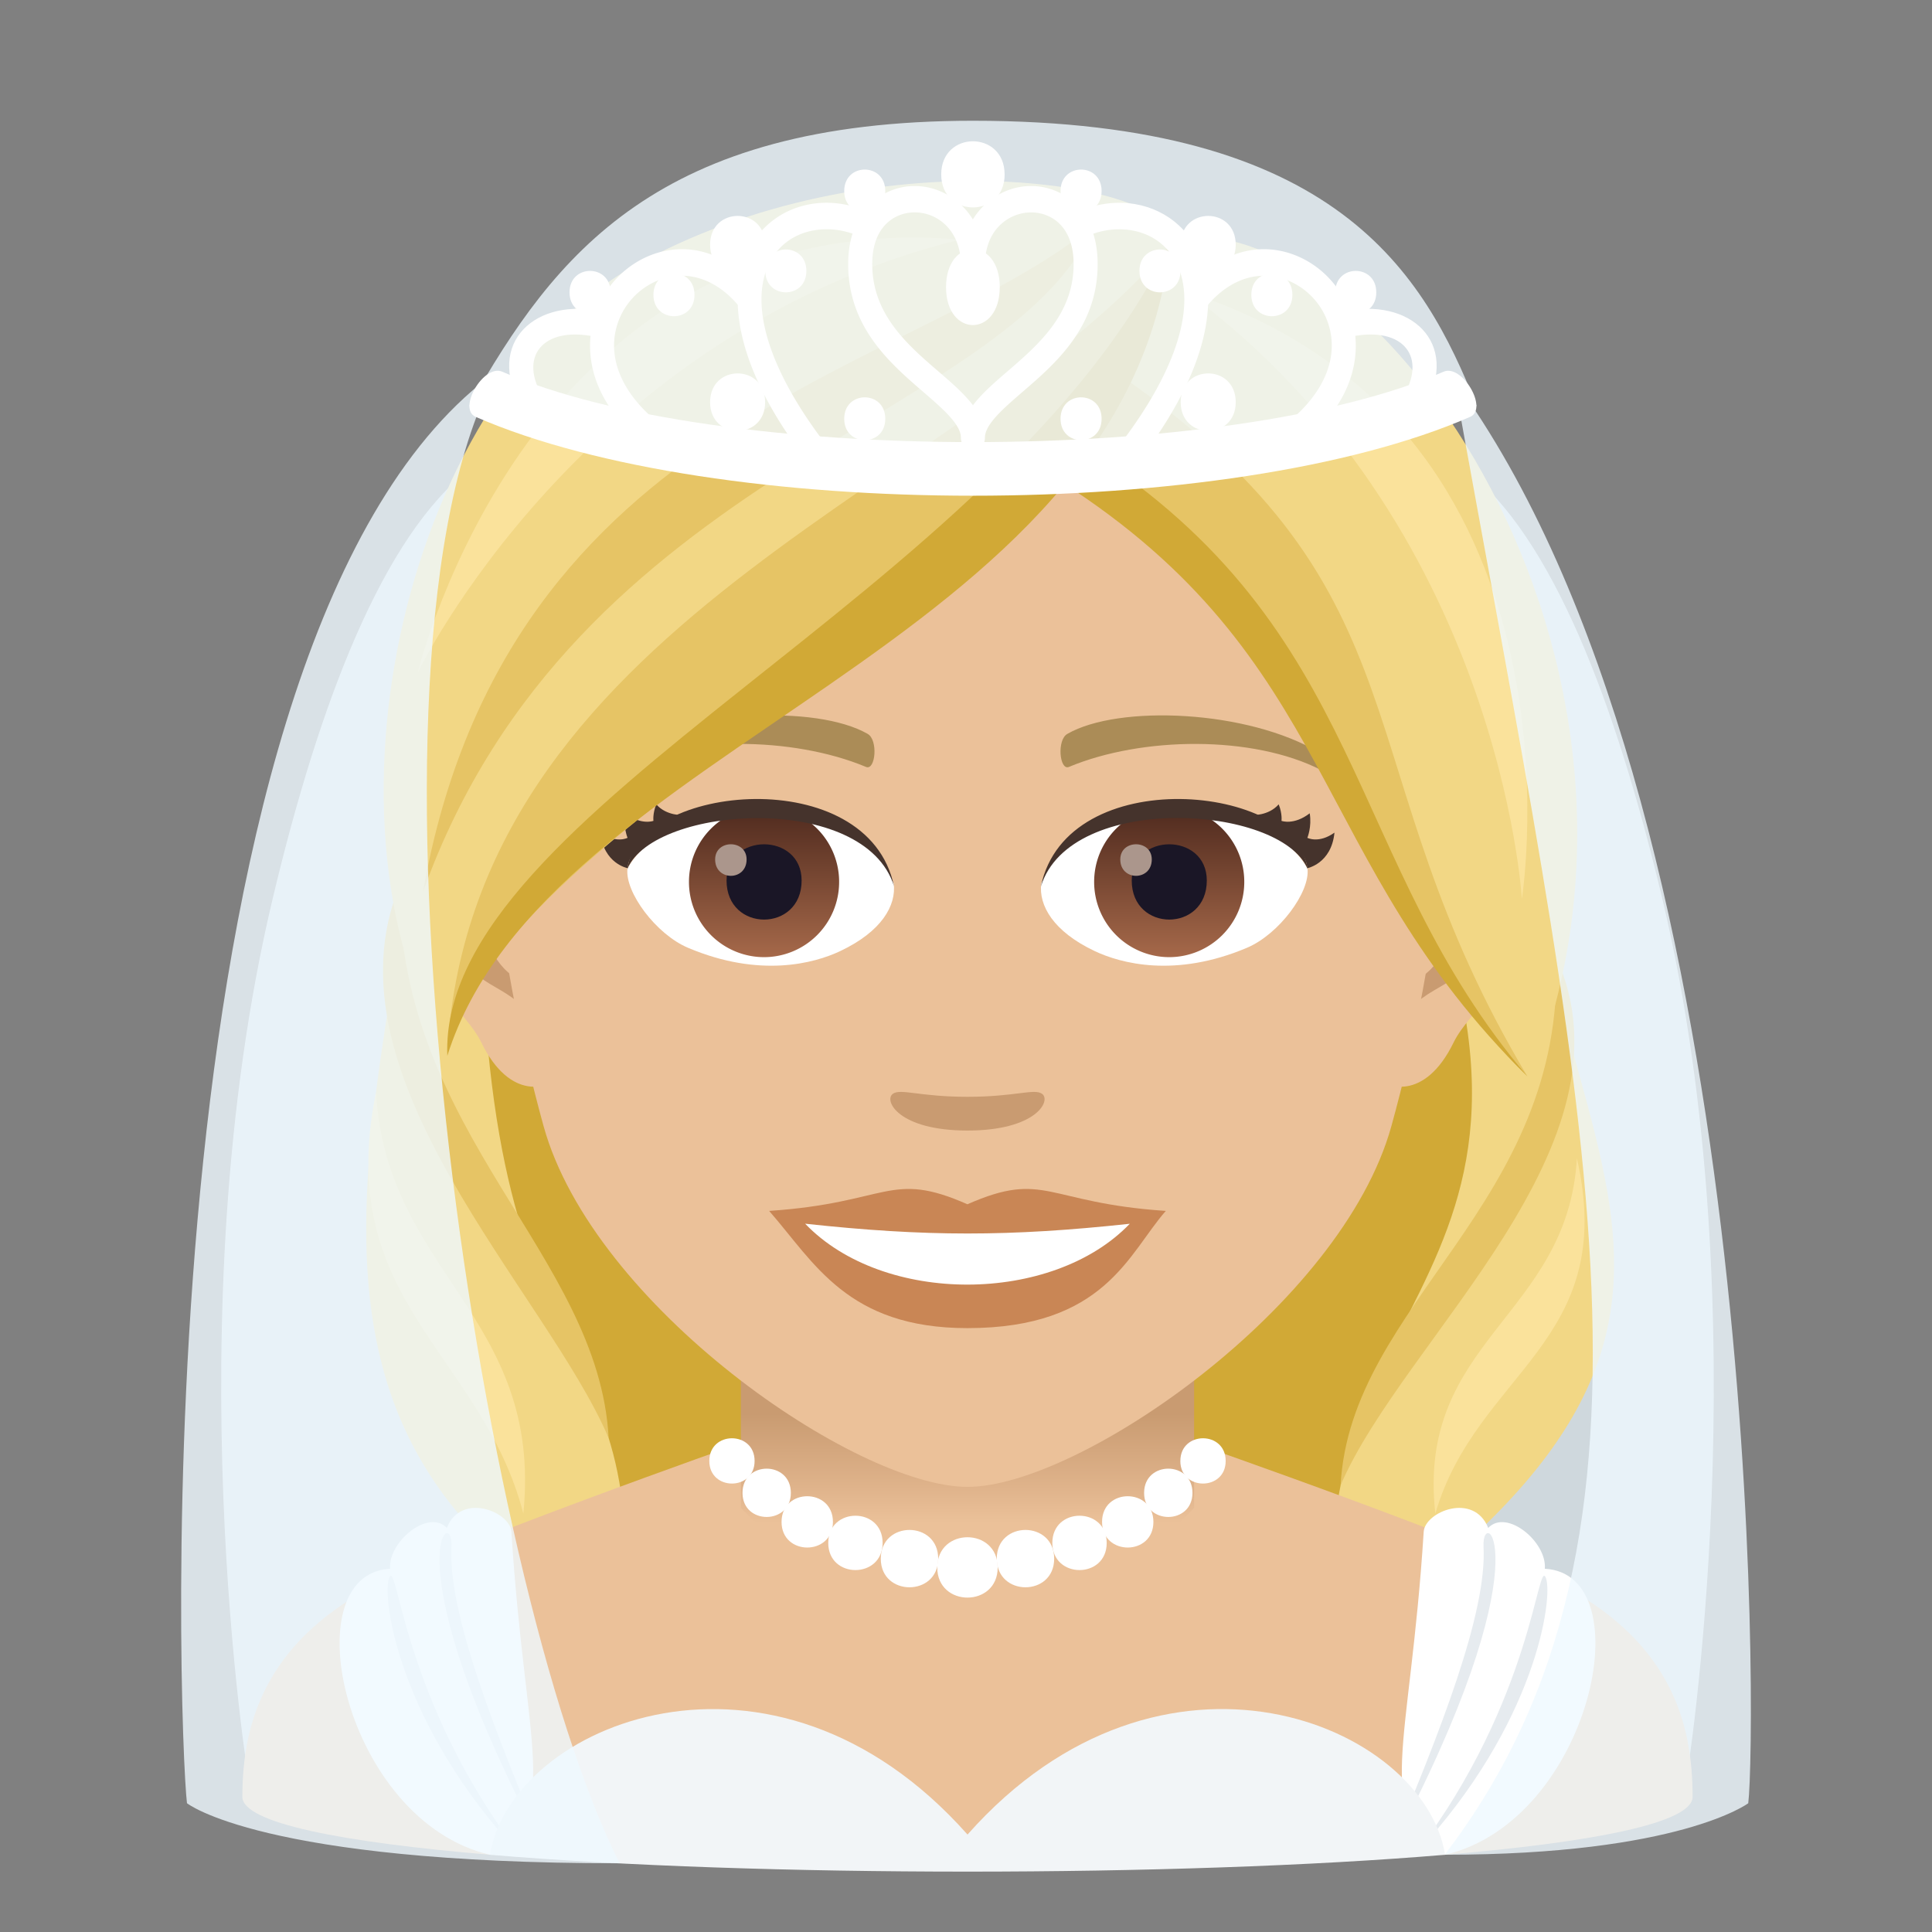 <svg xmlns="http://www.w3.org/2000/svg" xml:space="preserve" style="enable-background:new 0 0 64 64" viewBox="0 0 64 64"><rect x="0" y="0" width="64" height="64" fill="#808080" stroke="none"/><path d="M55.062 29.755c-1.544-6.49-3.656-12.007-6.532-14.224-6.11-4.709-26.85-4.709-32.96 0-2.878 2.217-4.99 7.734-6.534 14.224-3.308 13.893-.795 29.246-.795 29.246h47.616s2.513-15.353-.795-29.246z" style="fill:#cfd8dd"/><path d="m50.731 20.485-36.275.678c-.61 13.096-6.671 24.218 3.627 31.633l29.606-.915c12.263-10.34.852-15.681 3.042-31.396z" style="fill:#f2d785"/><path d="M42.834 20.485h-26.51c-2.013 25.221 4.402 22.058 4.402 31.226h23.44c0-10.136 11.176-10.772-1.332-31.226z" style="fill:#d1a936"/><path d="M20.163 47.637c-.333-6.092-6.926-10.062-6.937-18.277-2.584 6.325 4.848 13.401 6.937 18.277z" style="fill:#e6c465"/><path d="M17.337 50.14c.653-6.547-4.567-7.985-4.879-13.97-1.42 6.953 3.476 8.607 4.88 13.97z" style="fill:#fae29b"/><path d="M44.409 49.2c.332-6.09 7.44-9.283 7.142-17.493 2.82 6.224-5.053 12.619-7.142 17.494z" style="fill:#e6c465"/><path d="M47.547 50.14c-.638-5.748 4.384-6.516 4.69-11.77 1.388 6.104-3.317 7.062-4.69 11.77z" style="fill:#fae29b"/><path d="M56.07 59.523c0-2.452-.73-5.048-4.203-6.948-2.39-1.312-12.418-4.806-12.418-4.806h-14.8s-9.959 3.502-12.363 4.81c-3.483 1.892-4.258 4.488-4.258 6.944 0 .867 3.316 1.507 8.2 1.918H47.87c4.886-.412 8.2-1.05 8.2-1.918z" style="fill:#ebc199"/><linearGradient id="a" x1="32.049" x2="32.049" y1="50.448" y2="46.835" gradientUnits="userSpaceOnUse"><stop offset="0" style="stop-color:#ebc199"/><stop offset=".328" style="stop-color:#dfb38b"/><stop offset="1" style="stop-color:#c99b71"/></linearGradient><path d="M24.543 49.948s2.363 2.832 7.506 2.832c5.145 0 7.507-2.832 7.507-2.832v-6.036H24.543v6.036z" style="fill:url(#a)"/><path d="M12.924 51.967c-.073-.886 1.265-1.996 1.877-1.353.48-1.198 2.097-.533 2.14.127.459 7.293 1.68 9.25-.712 10.7-4.809-1.119-6.59-9.296-3.305-9.474z" style="fill:#fff"/><path d="M14.954 51.237c-.118 2.191 1.443 6.142 3.095 10.08-5.217-9.815-3.015-11.53-3.095-10.08zm-2.066 1.041c-.241.644.315 4.836 4.306 9.117-3.898-5.127-4.023-9.867-4.306-9.117z" style="fill:#e6ebef"/><path d="M51.174 51.967c.075-.886-1.263-1.996-1.875-1.353-.481-1.198-2.097-.533-2.137.127-.461 7.293-1.685 9.25.708 10.7 4.811-1.119 6.59-9.296 3.304-9.474z" style="fill:#fff"/><path d="M49.144 51.237c.12 2.191-1.44 6.142-3.095 10.08 5.219-9.815 3.017-11.53 3.095-10.08zm2.068 1.041c.24.644-.317 4.836-4.307 9.117 3.899-5.127 4.025-9.867 4.307-9.117z" style="fill:#e6ebef"/><path d="M32.05 60.772c-6.447-7.272-15.118-3.66-15.821.67 8.835.744 22.808.744 31.641 0-.701-4.331-9.375-7.943-15.82-.67z" style="fill:#f2f5f7"/><path d="M31.079 51.633c0 1.264-1.902 1.264-1.902 0 0-1.269 1.902-1.269 1.902 0z" style="fill:#fff"/><path d="M29.238 51.112c0 1.198-1.801 1.198-1.801 0 0-1.202 1.801-1.202 1.801 0z" style="fill:#fff"/><path d="M27.592 50.416c0 1.131-1.702 1.131-1.702 0 0-1.135 1.702-1.135 1.702 0z" style="fill:#fff"/><path d="M26.198 49.45c.004 1.064-1.597 1.071-1.601.007-.005-1.07 1.596-1.076 1.601-.007z" style="fill:#fff"/><path d="M24.997 48.396c0 .998-1.5.998-1.5 0 0-1.002 1.5-1.002 1.5 0zm6.051 3.529c0 1.33 2.002 1.33 2.002 0 0-1.336-2.002-1.336-2.002 0z" style="fill:#fff"/><path d="M33.02 51.633c0 1.264 1.901 1.264 1.901 0 0-1.269-1.902-1.269-1.902 0z" style="fill:#fff"/><path d="M34.86 51.112c0 1.198 1.801 1.198 1.801 0 0-1.202-1.801-1.202-1.801 0z" style="fill:#fff"/><path d="M36.507 50.416c0 1.131 1.701 1.131 1.701 0 0-1.135-1.701-1.135-1.701 0z" style="fill:#fff"/><path d="M37.9 49.45c-.004 1.064 1.597 1.071 1.602.007.004-1.07-1.597-1.076-1.602-.007z" style="fill:#fff"/><path d="M39.1 48.396c0 .998 1.502.998 1.502 0 0-1.002-1.501-1.002-1.501 0z" style="fill:#fff"/><path d="M48.426 24.637c-2.535.308-4.366 8.82-2.772 11.065.223.315 1.53.816 2.498-1.168.537-1.097 2.085-2.013 2.564-4.276.615-2.903.232-5.927-2.29-5.621zm-32.753 0c2.536.308 4.366 8.82 2.77 11.065-.222.315-1.53.816-2.498-1.168-.536-1.097-2.084-2.013-2.563-4.276-.615-2.903-.23-5.928 2.291-5.621z" style="fill:#ebc199"/><path d="M48.357 26.27c-.661.208-1.383 1.219-1.774 2.898 2.312-.498 1.734 3.364-.276 3.435.018.388.045.788.092 1.208.968-1.408 1.952-.842 2.926-2.941.878-1.89.67-5.115-.968-4.6zm-30.842 2.892c-.391-1.675-1.111-2.685-1.772-2.892-1.638-.517-1.848 2.71-.97 4.6.974 2.099 1.957 1.533 2.927 2.94.047-.42.074-.82.09-1.209-1.988-.095-2.557-3.909-.274-3.439z" style="fill:#c99b71"/><path d="M32.049 8.272c-10.985 0-16.277 8.97-15.616 20.502.136 2.318.78 5.662 1.573 8.528 1.647 5.956 10.34 11.953 14.043 11.953 3.7 0 12.394-5.997 14.043-11.953.794-2.866 1.437-6.21 1.573-8.528.66-11.532-4.63-20.502-15.616-20.502z" style="fill:#ebc199"/><path d="M32.047 39.893c-2.573-1.136-2.594-.046-6.568.22 1.491 1.7 2.59 3.883 6.567 3.883 4.566 0 5.337-2.48 6.573-3.883-3.978-.266-3.995-1.356-6.572-.22z" style="fill:#c98655"/><path d="M26.672 40.537c2.595 2.707 8.19 2.672 10.753.002-3.995.43-6.757.43-10.753-.002z" style="fill:#fff"/><path d="M43.721 24.938c-2.386-1.428-6.667-1.601-8.36-.629-.36.196-.263 1.226.047 1.097 2.416-1.01 6.097-1.058 8.365.107.303.156.31-.368-.052-.575zm-23.346 0c2.386-1.428 6.666-1.601 8.364-.629.359.196.263 1.226-.05 1.097-2.416-1.01-6.093-1.06-8.364.107-.305.156-.31-.368.05-.575z" style="fill:#ab8c57"/><path d="M34.518 36.233c-.262-.184-.875.1-2.47.1-1.594 0-2.208-.284-2.47-.1-.313.22.185 1.218 2.47 1.218 2.284 0 2.785-.996 2.47-1.218z" style="fill:#c99b71"/><path d="M29.605 29.263c.093.73-.4 1.594-1.767 2.241-.868.412-2.673.897-5.046-.107-1.063-.449-2.1-1.85-2.006-2.623 1.286-2.43 7.616-2.787 8.82.49z" style="fill:#fff"/><linearGradient id="b" x1="-424.571" x2="-424.571" y1="477.439" y2="478.197" gradientTransform="matrix(6.57 0 0 -6.57 2814.782 3168.527)" gradientUnits="userSpaceOnUse"><stop offset="0" style="stop-color:#a6694a"/><stop offset="1" style="stop-color:#4f2a1e"/></linearGradient><path d="M25.31 26.721a2.49 2.49 0 0 1 2.487 2.493 2.49 2.49 0 0 1-2.487 2.493 2.49 2.49 0 0 1-2.487-2.493 2.49 2.49 0 0 1 2.487-2.493z" style="fill:url(#b)"/><path d="M24.068 29.168c0 1.726 2.487 1.726 2.487 0 0-1.6-2.487-1.6-2.487 0z" style="fill:#1a1626"/><path d="M23.69 28.47c0 .724 1.042.724 1.042 0 0-.67-1.042-.67-1.042 0z" style="fill:#ab968c"/><path d="M29.617 29.36c-.974-3.138-7.93-2.69-8.831-.586.347-2.802 7.97-3.541 8.83.585z" style="fill:#45332c"/><path d="M34.493 29.263c-.093.73.4 1.594 1.767 2.241.868.412 2.673.897 5.046-.107 1.064-.449 2.1-1.85 2.006-2.623-1.285-2.43-7.616-2.787-8.82.49z" style="fill:#fff"/><linearGradient id="c" x1="-425.226" x2="-425.226" y1="477.439" y2="478.197" gradientTransform="matrix(6.57 0 0 -6.57 2832.512 3168.527)" gradientUnits="userSpaceOnUse"><stop offset="0" style="stop-color:#a6694a"/><stop offset="1" style="stop-color:#4f2a1e"/></linearGradient><path d="M38.732 26.721a2.49 2.49 0 0 1 2.486 2.493 2.49 2.49 0 0 1-2.486 2.493 2.49 2.49 0 0 1-2.487-2.493 2.49 2.49 0 0 1 2.487-2.493z" style="fill:url(#c)"/><path d="M37.49 29.168c0 1.726 2.487 1.726 2.487 0 0-1.6-2.487-1.6-2.487 0z" style="fill:#1a1626"/><path d="M37.111 28.47c0 .724 1.043.724 1.043 0 0-.67-1.043-.67-1.043 0z" style="fill:#ab968c"/><path d="M34.483 29.36c.972-3.137 7.923-2.703 8.829-.586-.349-2.802-7.97-3.541-8.83.585zM21.74 26.645c-.126.312-.094.547-.094.547s-.406.156-.935-.25c-.074.45.077.812.077.812s-.374.201-.898-.172c.104 1.032.904 1.178.904 1.178s-.045-.906 1.83-1.76c0 0-.542.035-.885-.355z" style="fill:#45332c"/><path d="M42.358 26.645c.125.312.093.547.093.547s.405.156.935-.25c.074.45-.078.812-.078.812s.374.201.898-.172c-.103 1.032-.903 1.178-.903 1.178s.045-.906-1.83-1.76c0 0 .542.035.885-.355z" style="fill:#45332c"/><path d="M35.13 15.55c7.71 4.334 9.552 12.912 15.532 20.318 5.64-14.015-5.07-29.11-11.864-27.984 0 0-.644 4.166-3.668 7.666z" style="fill:#f2d785"/><path d="M35.635 15.363c8.791 5.708 9.418 14.991 14.96 20.291-6.2-10.385-3.044-15.932-13.419-23.177l-1.541 2.886z" style="fill:#e6c465"/><path d="M35.13 15.946c9.234 5.9 8.188 12.544 15.465 19.708-6.104-7.164-5.2-14.75-14.606-20.77l-.859 1.062z" style="fill:#d1a936"/><path d="M50.414 29.776S49.7 17.325 39.312 9.667c13.609 4.335 11.102 20.11 11.102 20.11z" style="fill:#fae29b"/><path d="M38.76 8.104c.725-1.901-9.01-3.738-17.037.327-8.07 3.817-11.608 18.434-6.905 26.544 1.027-8.584 20.059-13.164 23.941-26.871z" style="fill:#f2d785"/><path d="M38.76 8.104c-6.49 7.808-22.734 12.217-23.916 26.31 3.249-8.518 22.798-15.23 23.915-26.31z" style="fill:#e6c465"/><path d="M14.818 34.975c3.278-10.39 22.507-13.449 23.941-26.871-5.54 11.591-24.253 18.68-23.941 26.871z" style="fill:#d1a936"/><path d="M13.846 22.263S19.272 11.033 31.8 7.936C17.57 6.731 13.846 22.263 13.846 22.263z" style="fill:#fae29b"/><path d="M14.012 29.546c5.03-14.04 19.508-15.662 22.233-22.1-5.819 4.875-19.444 6.281-22.233 22.1z" style="fill:#e6c465"/><path d="M16.48 12.282C4.471 20.844 5.93 57.63 6.194 59.734c0 0 2.474 1.99 14.332 1.99-4.67-9.242-9.324-39.902-4.046-49.442zm31.686.306c10.33 14.096 10.011 45.043 9.747 47.147 0 0-2.271 1.706-10.058 1.706 8.191-10.7 4.583-25.041.311-48.853z" style="opacity:.8;fill:#eff9ff"/><path d="M32.229 4c-10.434 0-13.86 4.43-16.679 9.425-.214.38 9.321 2.552 16.679 2.552 7.357 0 16.841-2.142 16.678-2.552C47.169 9.055 44.3 4 32.229 4z" style="opacity:.8;fill:#eff9ff"/><path d="M15.758 13.809c-.613-.267.268-1.764.882-1.495 7.127 3.114 24.077 3.102 31.178 0 .614-.269 1.495 1.228.882 1.495-7.97 3.483-24.972 3.483-32.942 0z" style="fill:#fff"/><path d="M34.157 6.162c1.062 0 2.204.81 2.204 2.585 0 2.093-1.39 3.291-2.507 4.251-.63.547-1.227 1.063-1.227 1.5 0 .244-.178.436-.396.436-.223 0-.4-.192-.4-.437 0-.436-.597-.952-1.229-1.499-1.115-.96-2.505-2.158-2.505-4.25 0-1.778 1.142-2.586 2.204-2.586.726 0 1.48.38 1.926 1.106.11-.176.228-.32.34-.433.423-.427 1-.673 1.59-.673zm-2.326 2.623c0-1.146-.768-1.75-1.53-1.75-.648 0-1.407.45-1.407 1.712 0 1.666 1.166 2.674 2.198 3.562.445.383.854.74 1.139 1.116.281-.377.69-.733 1.134-1.116 1.031-.888 2.2-1.896 2.2-3.562 0-1.262-.76-1.711-1.408-1.711a1.49 1.49 0 0 0-1.052.443c-.313.316-.478.77-.478 1.306 0 .243-.178.44-.396.44-.223 0-.4-.197-.4-.44z" style="fill:#fff"/><path d="M33.28 5.778c0 1.458-2.101 1.458-2.101 0 0-1.464 2.1-1.464 2.1 0zm-.162 3.736c0 1.672-1.779 1.672-1.779 0 0-1.679 1.78-1.679 1.78 0zm2.014-3.186c0 .944 1.36.944 1.36 0 0-.948-1.36-.948-1.36 0zm12.148 6.993c1.077-2.179-.816-3.563-2.98-2.941l.15.848c1.824-.521 2.791.408 2.137 1.712l.693.381z" style="fill:#fff"/><path d="M37.313 7.606c.853.084 1.5.59 1.774 1.383.507 1.476-.32 3.668-2.251 6.069h1.053c2.429-3.264 2.287-5.37 1.943-6.38-.38-1.103-1.296-1.831-2.45-1.947-.666-.065-1.334.091-1.952.41.135.252.268.505.397.76.475-.234.982-.345 1.486-.295z" style="fill:#fff"/><path d="M43.383 14.487c1.637-1.47 1.618-2.952 1.46-3.704-.246-1.184-1.132-2.134-2.26-2.434l-.03-.008c-1.209-.303-2.409.201-3.297 1.384l.611.558c.699-.926 1.62-1.318 2.535-1.081a2.334 2.334 0 0 1 1.666 1.773c.2.958-.222 1.964-1.186 2.832l.501.68z" style="fill:#fff"/><path d="M44.232 9.685c0 .944 1.359.944 1.359 0 0-.948-1.36-.948-1.36 0zm-5.12-1.579c0 1.266 1.823 1.266 1.823 0 0-1.271-1.823-1.271-1.823 0zm-9.786-1.778c0 .944-1.36.944-1.36 0 0-.948 1.36-.948 1.36 0zm5.806 7.545c0 .944 1.36.944 1.36 0 0-.948-1.36-.948-1.36 0zm-5.806 0c0 .944-1.36.944-1.36 0 0-.948 1.36-.948 1.36 0zm-12.148-.552c-1.077-2.179.815-3.563 2.98-2.941l-.15.848c-1.824-.521-2.792.408-2.138 1.712l-.692.381z" style="fill:#fff"/><path d="M27.145 7.606c-.854.084-1.5.59-1.774 1.383-.507 1.476.32 3.668 2.251 6.069H26.57c-2.43-3.264-2.287-5.37-1.943-6.38.38-1.103 1.295-1.831 2.45-1.947.665-.065 1.334.091 1.952.41a36.54 36.54 0 0 0-.397.76c-.475-.234-.982-.345-1.486-.295z" style="fill:#fff"/><path d="M21.075 14.487c-1.637-1.47-1.618-2.952-1.46-3.704.246-1.184 1.132-2.134 2.259-2.434l.032-.008c1.208-.303 2.408.201 3.296 1.384l-.612.558c-.698-.926-1.619-1.318-2.534-1.081a2.334 2.334 0 0 0-1.666 1.773c-.2.958.222 1.964 1.186 2.832l-.501.68z" style="fill:#fff"/><path d="M20.226 9.685c0 .944-1.36.944-1.36 0 0-.948 1.36-.948 1.36 0zm21.226.082c0 .944 1.36.944 1.36 0 0-.948-1.36-.948-1.36 0zm-18.446 0c0 .944-1.36.944-1.36 0 0-.948 1.36-.948 1.36 0zm14.74-.791c0 .944 1.359.944 1.359 0 0-.949-1.36-.949-1.36 0zm-11.034 0c0 .944-1.36.944-1.36 0 0-.949 1.36-.949 1.36 0zm-1.366-.87c0 1.266-1.823 1.266-1.823 0 0-1.271 1.823-1.271 1.823 0zm13.766 5.217c0 1.267 1.823 1.267 1.823 0 0-1.271-1.823-1.271-1.823 0zm-13.766 0c0 1.267-1.823 1.267-1.823 0 0-1.271 1.823-1.271 1.823 0z" style="fill:#fff"/></svg>